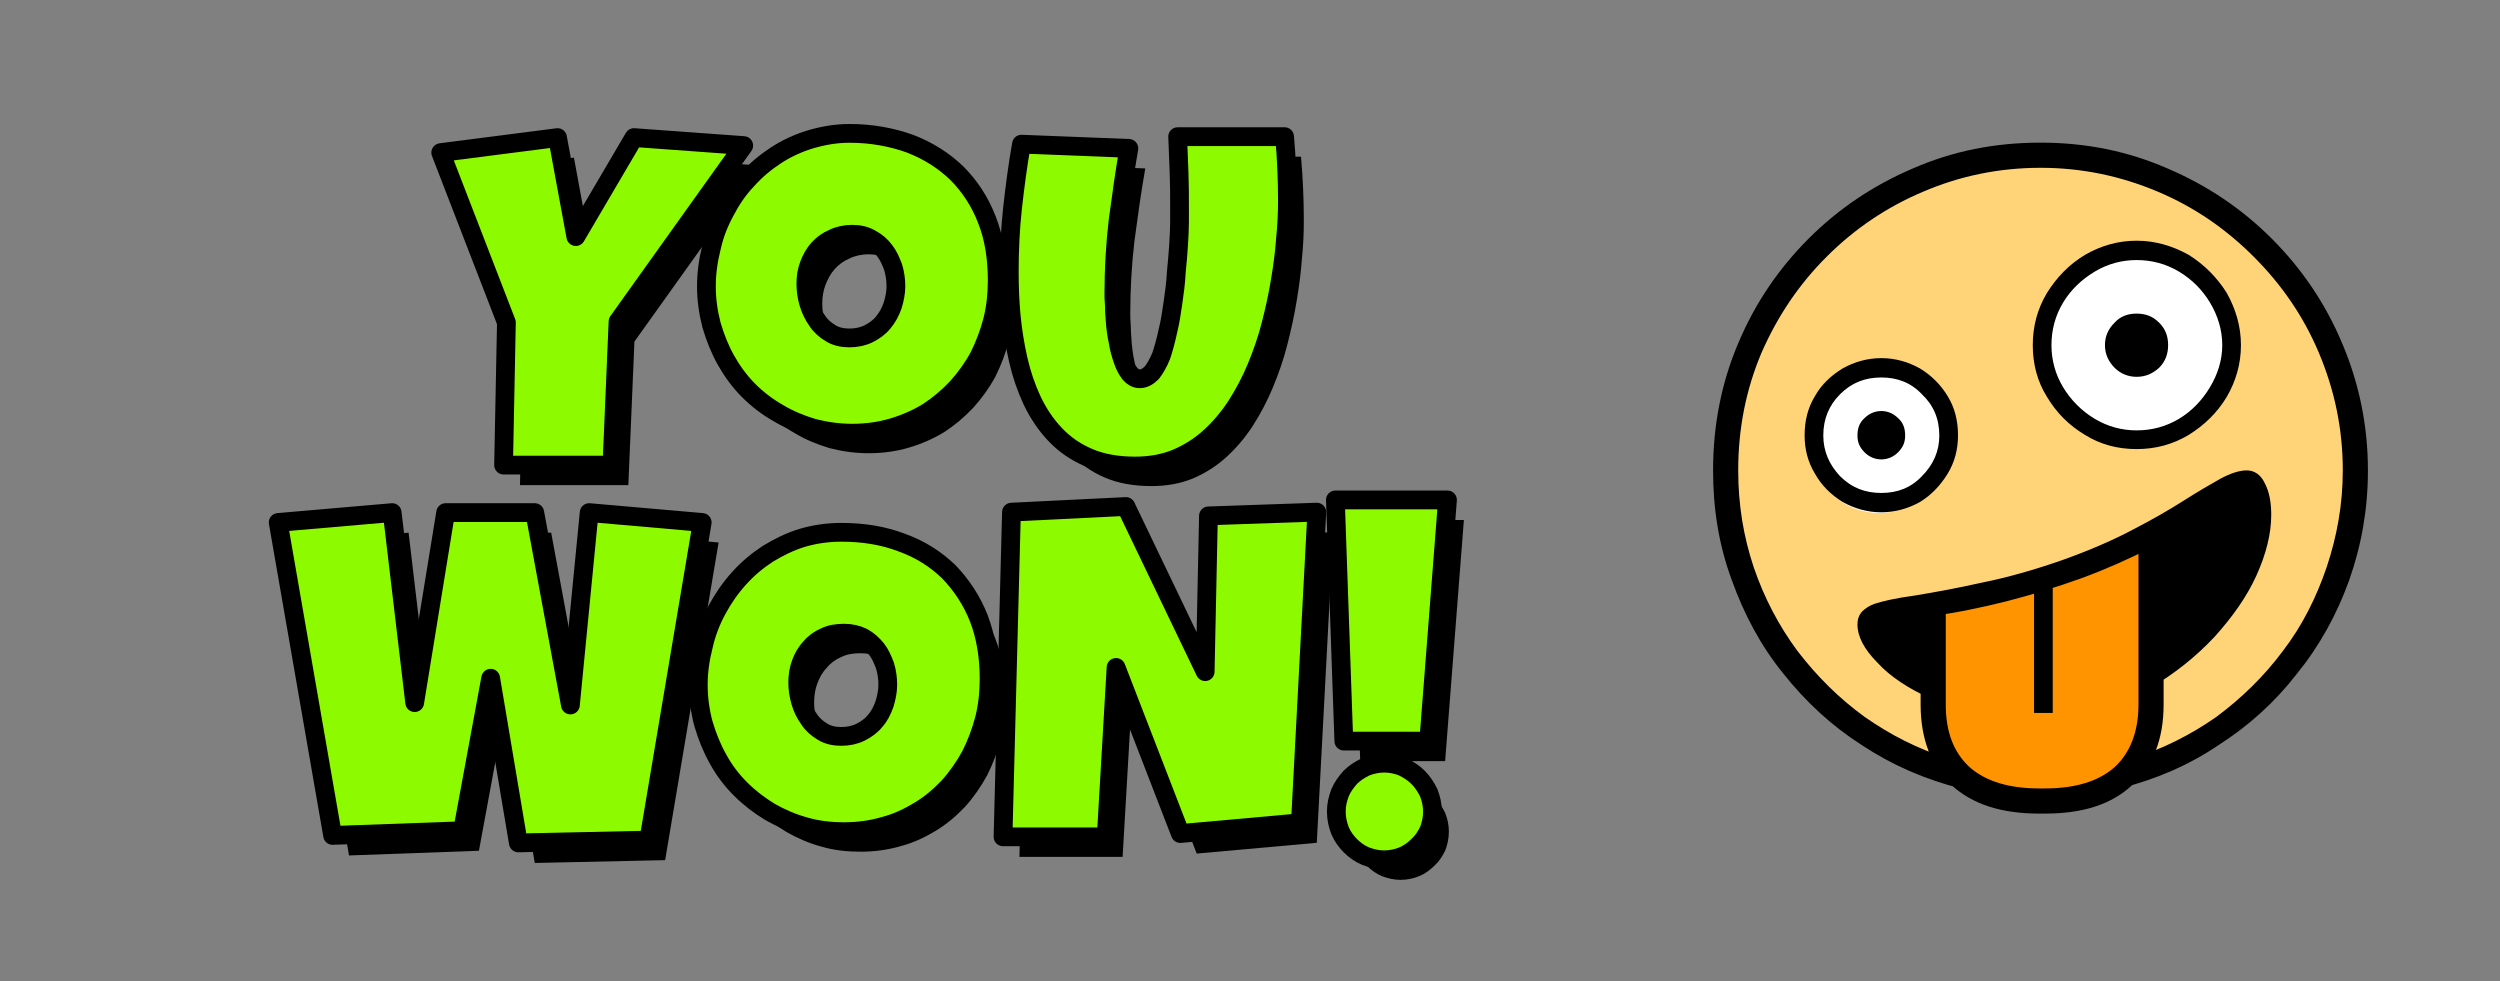 <?xml version="1.0" encoding="UTF-8" standalone="no"?>
<!DOCTYPE svg PUBLIC "-//W3C//DTD SVG 1.1//EN" "http://www.w3.org/Graphics/SVG/1.1/DTD/svg11.dtd">
<svg width="100%" height="100%" viewBox="0 0 512 201" version="1.1" xmlns="http://www.w3.org/2000/svg" xmlnsxlink="http://www.w3.org/1999/xlink" xmlspace="preserve" xmlnsserif="http://www.serif.com/" style="fill-rule:evenodd;clip-rule:evenodd;stroke-linejoin:round;stroke-miterlimit:2;">
    <rect x="0" y="0" width="512" height="201" fill="#808080" stroke="none"/>
    <g transform="matrix(1,0,0,0.391,0,0)">
        <rect id="Artboard1" x="0" y="0" width="512" height="512" style="fill:none;"/>
        <g id="Artboard11" serifid="Artboard1">
            <g transform="matrix(1,0,0,2.56,10.239,-333.582)">
                <g id="you-won" serifid="you won">
                    <g>
                        <g transform="matrix(0.672,0,0,1,-1.641,38.152)">
                            <g transform="matrix(1.489,0,0,1,-163.202,0)">
                                <g transform="matrix(96,0,0,96,194.001,189.494)">
                                    <path d="M0.652,-0.661L0.384,-0.286L0.371,0.02L0.14,0.02L0.146,-0.284L0.006,-0.646L0.255,-0.678L0.294,-0.467L0.418,-0.678L0.652,-0.661Z" style="fill-rule:nonzero;"/>
                                </g>
                                <g transform="matrix(96,0,0,96,248.188,189.494)">
                                    <path d="M0.628,-0.374C0.628,-0.344 0.625,-0.316 0.618,-0.288C0.611,-0.261 0.601,-0.235 0.589,-0.211C0.576,-0.187 0.56,-0.165 0.542,-0.145C0.523,-0.125 0.503,-0.108 0.48,-0.093C0.457,-0.079 0.432,-0.068 0.405,-0.06C0.378,-0.052 0.349,-0.048 0.319,-0.048C0.29,-0.048 0.262,-0.052 0.235,-0.059C0.209,-0.067 0.184,-0.077 0.161,-0.091C0.138,-0.104 0.117,-0.12 0.098,-0.139C0.079,-0.158 0.063,-0.18 0.05,-0.203C0.037,-0.226 0.027,-0.251 0.019,-0.278C0.012,-0.305 0.008,-0.332 0.008,-0.361C0.008,-0.39 0.012,-0.417 0.019,-0.445C0.025,-0.472 0.035,-0.497 0.048,-0.521C0.061,-0.546 0.076,-0.568 0.095,-0.588C0.113,-0.608 0.133,-0.625 0.156,-0.64C0.179,-0.655 0.203,-0.666 0.229,-0.674C0.256,-0.682 0.284,-0.687 0.313,-0.687C0.36,-0.687 0.403,-0.679 0.442,-0.665C0.481,-0.65 0.514,-0.629 0.542,-0.602C0.569,-0.575 0.591,-0.542 0.606,-0.503C0.621,-0.465 0.628,-0.422 0.628,-0.374ZM0.412,-0.361C0.412,-0.375 0.41,-0.389 0.406,-0.402C0.401,-0.415 0.396,-0.427 0.388,-0.437C0.38,-0.448 0.37,-0.456 0.359,-0.462C0.347,-0.469 0.334,-0.472 0.319,-0.472C0.304,-0.472 0.29,-0.469 0.278,-0.463C0.266,-0.458 0.255,-0.45 0.247,-0.441C0.238,-0.431 0.232,-0.42 0.227,-0.407C0.222,-0.394 0.22,-0.381 0.22,-0.366C0.22,-0.353 0.222,-0.339 0.226,-0.325C0.23,-0.312 0.236,-0.299 0.244,-0.288C0.251,-0.277 0.261,-0.268 0.273,-0.261C0.284,-0.254 0.298,-0.251 0.313,-0.251C0.328,-0.251 0.342,-0.254 0.354,-0.26C0.366,-0.266 0.377,-0.274 0.385,-0.284C0.394,-0.295 0.4,-0.306 0.405,-0.32C0.409,-0.333 0.412,-0.347 0.412,-0.361Z" style="fill-rule:nonzero;"/>
                                </g>
                                <g transform="matrix(96,0,0,96,309.407,189.494)">
                                    <path d="M0.609,-0.543C0.609,-0.519 0.608,-0.492 0.605,-0.463C0.603,-0.434 0.599,-0.404 0.594,-0.374C0.589,-0.343 0.582,-0.311 0.574,-0.28C0.566,-0.248 0.555,-0.217 0.543,-0.188C0.531,-0.159 0.516,-0.131 0.5,-0.106C0.483,-0.08 0.464,-0.058 0.443,-0.039C0.422,-0.02 0.398,-0.005 0.372,0.006C0.345,0.017 0.316,0.022 0.284,0.022C0.246,0.022 0.213,0.016 0.185,0.004C0.157,-0.008 0.134,-0.024 0.114,-0.045C0.094,-0.066 0.078,-0.09 0.065,-0.117C0.052,-0.145 0.042,-0.174 0.035,-0.205C0.028,-0.236 0.023,-0.267 0.02,-0.299C0.017,-0.331 0.016,-0.362 0.016,-0.392C0.016,-0.437 0.018,-0.483 0.023,-0.528C0.028,-0.573 0.034,-0.619 0.042,-0.664L0.271,-0.655C0.262,-0.604 0.255,-0.553 0.248,-0.501C0.242,-0.45 0.239,-0.398 0.239,-0.346C0.239,-0.34 0.239,-0.332 0.24,-0.321C0.24,-0.31 0.241,-0.298 0.242,-0.284C0.243,-0.271 0.245,-0.257 0.248,-0.243C0.25,-0.229 0.254,-0.216 0.258,-0.204C0.262,-0.192 0.267,-0.183 0.273,-0.175C0.279,-0.168 0.286,-0.164 0.294,-0.164C0.304,-0.164 0.312,-0.169 0.32,-0.177C0.327,-0.186 0.334,-0.198 0.34,-0.213C0.345,-0.228 0.35,-0.246 0.354,-0.265C0.359,-0.285 0.362,-0.305 0.365,-0.326C0.368,-0.347 0.371,-0.368 0.372,-0.39C0.374,-0.411 0.376,-0.431 0.377,-0.449C0.378,-0.467 0.379,-0.483 0.379,-0.497C0.379,-0.511 0.379,-0.521 0.379,-0.528C0.379,-0.554 0.379,-0.579 0.378,-0.604C0.377,-0.629 0.376,-0.655 0.375,-0.68L0.603,-0.68C0.607,-0.635 0.609,-0.589 0.609,-0.543Z" style="fill-rule:nonzero;"/>
                                </g>
                            </g>
                            <g transform="matrix(1.489,0,0,1,-163.202,78.744)">
                                <g transform="matrix(96,0,0,96,161.118,189.494)">
                                    <path d="M0.906,-0.678L0.792,-0.001L0.514,0.005L0.455,-0.346L0.395,-0.021L0.118,-0.011L0.002,-0.678L0.245,-0.699L0.293,-0.294L0.359,-0.699L0.549,-0.699L0.625,-0.289L0.665,-0.699L0.906,-0.678Z" style="fill-rule:nonzero;"/>
                                </g>
                                <g transform="matrix(96,0,0,96,246.524,189.494)">
                                    <path d="M0.628,-0.345C0.628,-0.315 0.625,-0.287 0.618,-0.259C0.611,-0.232 0.601,-0.206 0.589,-0.182C0.576,-0.158 0.56,-0.135 0.542,-0.115C0.523,-0.095 0.503,-0.078 0.48,-0.064C0.457,-0.05 0.432,-0.038 0.405,-0.031C0.378,-0.023 0.349,-0.019 0.319,-0.019C0.29,-0.019 0.262,-0.022 0.235,-0.03C0.209,-0.037 0.184,-0.048 0.161,-0.061C0.138,-0.075 0.117,-0.091 0.098,-0.11C0.079,-0.129 0.063,-0.15 0.05,-0.174C0.037,-0.197 0.027,-0.222 0.019,-0.249C0.012,-0.275 0.008,-0.303 0.008,-0.332C0.008,-0.36 0.012,-0.388 0.019,-0.415C0.025,-0.442 0.035,-0.468 0.048,-0.492C0.061,-0.516 0.076,-0.538 0.095,-0.559C0.113,-0.579 0.133,-0.596 0.156,-0.611C0.179,-0.625 0.203,-0.637 0.229,-0.645C0.256,-0.653 0.284,-0.657 0.313,-0.657C0.36,-0.657 0.403,-0.65 0.442,-0.635C0.481,-0.621 0.514,-0.6 0.542,-0.573C0.569,-0.545 0.591,-0.512 0.606,-0.474C0.621,-0.435 0.628,-0.392 0.628,-0.345ZM0.412,-0.332C0.412,-0.346 0.41,-0.36 0.406,-0.373C0.401,-0.386 0.396,-0.398 0.388,-0.408C0.38,-0.418 0.37,-0.427 0.359,-0.433C0.347,-0.439 0.334,-0.442 0.319,-0.442C0.304,-0.442 0.29,-0.44 0.278,-0.434C0.266,-0.429 0.255,-0.421 0.247,-0.411C0.238,-0.402 0.232,-0.391 0.227,-0.378C0.222,-0.365 0.22,-0.351 0.22,-0.337C0.22,-0.323 0.222,-0.31 0.226,-0.296C0.23,-0.282 0.236,-0.27 0.244,-0.259C0.251,-0.248 0.261,-0.239 0.273,-0.232C0.284,-0.225 0.298,-0.222 0.313,-0.222C0.328,-0.222 0.342,-0.225 0.354,-0.231C0.366,-0.237 0.377,-0.245 0.385,-0.255C0.394,-0.265 0.4,-0.277 0.405,-0.291C0.409,-0.304 0.412,-0.318 0.412,-0.332Z" style="fill-rule:nonzero;"/>
                                </g>
                                <g transform="matrix(96,0,0,96,307.743,189.494)">
                                    <path d="M0.689,-0.7L0.654,-0.038L0.398,-0.015L0.261,-0.369L0.24,-0.008L0.02,-0.008L0.038,-0.7L0.282,-0.712L0.451,-0.36L0.458,-0.692L0.689,-0.7Z" style="fill-rule:nonzero;"/>
                                </g>
                                <g transform="matrix(96,0,0,96,375.29,189.494)">
                                    <path d="M0.264,-0.726L0.224,-0.212L0.043,-0.212L0.025,-0.726L0.264,-0.726ZM0.232,-0.062C0.232,-0.047 0.229,-0.034 0.224,-0.021C0.218,-0.009 0.211,0.002 0.201,0.011C0.192,0.02 0.181,0.028 0.169,0.033C0.157,0.038 0.143,0.041 0.129,0.041C0.115,0.041 0.102,0.038 0.089,0.033C0.077,0.028 0.066,0.02 0.057,0.011C0.048,0.002 0.04,-0.009 0.035,-0.021C0.03,-0.034 0.027,-0.047 0.027,-0.062C0.027,-0.076 0.03,-0.089 0.035,-0.102C0.04,-0.114 0.048,-0.125 0.057,-0.135C0.066,-0.144 0.077,-0.151 0.089,-0.157C0.102,-0.162 0.115,-0.165 0.129,-0.165C0.143,-0.165 0.157,-0.162 0.169,-0.157C0.181,-0.151 0.192,-0.144 0.201,-0.135C0.211,-0.125 0.218,-0.114 0.224,-0.102C0.229,-0.089 0.232,-0.076 0.232,-0.062Z" style="fill-rule:nonzero;"/>
                                </g>
                            </g>
                        </g>
                        <g transform="matrix(0.672,0,0,1,-5,34.051)">
                            <g transform="matrix(1.489,0,0,1,-163.202,0)">
                                <g transform="matrix(96,0,0,96,194.001,189.494)">
                                    <path d="M0.652,-0.661L0.384,-0.286L0.371,0.02L0.14,0.02L0.146,-0.284L0.006,-0.646L0.255,-0.678L0.294,-0.467L0.418,-0.678L0.652,-0.661Z" style="fill:rgb(142,250,0);fill-rule:nonzero;stroke:black;stroke-width:0.04px;"/>
                                </g>
                                <g transform="matrix(96,0,0,96,248.188,189.494)">
                                    <path d="M0.628,-0.374C0.628,-0.344 0.625,-0.316 0.618,-0.288C0.611,-0.261 0.601,-0.235 0.589,-0.211C0.576,-0.187 0.56,-0.165 0.542,-0.145C0.523,-0.125 0.503,-0.108 0.48,-0.093C0.457,-0.079 0.432,-0.068 0.405,-0.06C0.378,-0.052 0.349,-0.048 0.319,-0.048C0.29,-0.048 0.262,-0.052 0.235,-0.059C0.209,-0.067 0.184,-0.077 0.161,-0.091C0.138,-0.104 0.117,-0.12 0.098,-0.139C0.079,-0.158 0.063,-0.18 0.05,-0.203C0.037,-0.226 0.027,-0.251 0.019,-0.278C0.012,-0.305 0.008,-0.332 0.008,-0.361C0.008,-0.39 0.012,-0.417 0.019,-0.445C0.025,-0.472 0.035,-0.497 0.048,-0.521C0.061,-0.546 0.076,-0.568 0.095,-0.588C0.113,-0.608 0.133,-0.625 0.156,-0.64C0.179,-0.655 0.203,-0.666 0.229,-0.674C0.256,-0.682 0.284,-0.687 0.313,-0.687C0.36,-0.687 0.403,-0.679 0.442,-0.665C0.481,-0.65 0.514,-0.629 0.542,-0.602C0.569,-0.575 0.591,-0.542 0.606,-0.503C0.621,-0.465 0.628,-0.422 0.628,-0.374ZM0.412,-0.361C0.412,-0.375 0.41,-0.389 0.406,-0.402C0.401,-0.415 0.396,-0.427 0.388,-0.437C0.38,-0.448 0.37,-0.456 0.359,-0.462C0.347,-0.469 0.334,-0.472 0.319,-0.472C0.304,-0.472 0.29,-0.469 0.278,-0.463C0.266,-0.458 0.255,-0.45 0.247,-0.441C0.238,-0.431 0.232,-0.42 0.227,-0.407C0.222,-0.394 0.22,-0.381 0.22,-0.366C0.22,-0.353 0.222,-0.339 0.226,-0.325C0.23,-0.312 0.236,-0.299 0.244,-0.288C0.251,-0.277 0.261,-0.268 0.273,-0.261C0.284,-0.254 0.298,-0.251 0.313,-0.251C0.328,-0.251 0.342,-0.254 0.354,-0.26C0.366,-0.266 0.377,-0.274 0.385,-0.284C0.394,-0.295 0.4,-0.306 0.405,-0.32C0.409,-0.333 0.412,-0.347 0.412,-0.361Z" style="fill:rgb(142,250,0);fill-rule:nonzero;stroke:black;stroke-width:0.04px;"/>
                                </g>
                                <g transform="matrix(96,0,0,96,309.407,189.494)">
                                    <path d="M0.609,-0.543C0.609,-0.519 0.608,-0.492 0.605,-0.463C0.603,-0.434 0.599,-0.404 0.594,-0.374C0.589,-0.343 0.582,-0.311 0.574,-0.28C0.566,-0.248 0.555,-0.217 0.543,-0.188C0.531,-0.159 0.516,-0.131 0.5,-0.106C0.483,-0.08 0.464,-0.058 0.443,-0.039C0.422,-0.02 0.398,-0.005 0.372,0.006C0.345,0.017 0.316,0.022 0.284,0.022C0.246,0.022 0.213,0.016 0.185,0.004C0.157,-0.008 0.134,-0.024 0.114,-0.045C0.094,-0.066 0.078,-0.09 0.065,-0.117C0.052,-0.145 0.042,-0.174 0.035,-0.205C0.028,-0.236 0.023,-0.267 0.02,-0.299C0.017,-0.331 0.016,-0.362 0.016,-0.392C0.016,-0.437 0.018,-0.483 0.023,-0.528C0.028,-0.573 0.034,-0.619 0.042,-0.664L0.271,-0.655C0.262,-0.604 0.255,-0.553 0.248,-0.501C0.242,-0.45 0.239,-0.398 0.239,-0.346C0.239,-0.34 0.239,-0.332 0.24,-0.321C0.24,-0.31 0.241,-0.298 0.242,-0.284C0.243,-0.271 0.245,-0.257 0.248,-0.243C0.25,-0.229 0.254,-0.216 0.258,-0.204C0.262,-0.192 0.267,-0.183 0.273,-0.175C0.279,-0.168 0.286,-0.164 0.294,-0.164C0.304,-0.164 0.312,-0.169 0.32,-0.177C0.327,-0.186 0.334,-0.198 0.34,-0.213C0.345,-0.228 0.35,-0.246 0.354,-0.265C0.359,-0.285 0.362,-0.305 0.365,-0.326C0.368,-0.347 0.371,-0.368 0.372,-0.39C0.374,-0.411 0.376,-0.431 0.377,-0.449C0.378,-0.467 0.379,-0.483 0.379,-0.497C0.379,-0.511 0.379,-0.521 0.379,-0.528C0.379,-0.554 0.379,-0.579 0.378,-0.604C0.377,-0.629 0.376,-0.655 0.375,-0.68L0.603,-0.68C0.607,-0.635 0.609,-0.589 0.609,-0.543Z" style="fill:rgb(142,250,0);fill-rule:nonzero;stroke:black;stroke-width:0.04px;"/>
                                </g>
                            </g>
                            <g transform="matrix(1.489,0,0,1,-163.202,78.744)">
                                <g transform="matrix(96,0,0,96,161.118,189.494)">
                                    <path d="M0.906,-0.678L0.792,-0.001L0.514,0.005L0.455,-0.346L0.395,-0.021L0.118,-0.011L0.002,-0.678L0.245,-0.699L0.293,-0.294L0.359,-0.699L0.549,-0.699L0.625,-0.289L0.665,-0.699L0.906,-0.678Z" style="fill:rgb(142,250,0);fill-rule:nonzero;stroke:black;stroke-width:0.04px;"/>
                                </g>
                                <g transform="matrix(96,0,0,96,246.524,189.494)">
                                    <path d="M0.628,-0.345C0.628,-0.315 0.625,-0.287 0.618,-0.259C0.611,-0.232 0.601,-0.206 0.589,-0.182C0.576,-0.158 0.56,-0.135 0.542,-0.115C0.523,-0.095 0.503,-0.078 0.48,-0.064C0.457,-0.05 0.432,-0.038 0.405,-0.031C0.378,-0.023 0.349,-0.019 0.319,-0.019C0.29,-0.019 0.262,-0.022 0.235,-0.03C0.209,-0.037 0.184,-0.048 0.161,-0.061C0.138,-0.075 0.117,-0.091 0.098,-0.11C0.079,-0.129 0.063,-0.15 0.05,-0.174C0.037,-0.197 0.027,-0.222 0.019,-0.249C0.012,-0.275 0.008,-0.303 0.008,-0.332C0.008,-0.36 0.012,-0.388 0.019,-0.415C0.025,-0.442 0.035,-0.468 0.048,-0.492C0.061,-0.516 0.076,-0.538 0.095,-0.559C0.113,-0.579 0.133,-0.596 0.156,-0.611C0.179,-0.625 0.203,-0.637 0.229,-0.645C0.256,-0.653 0.284,-0.657 0.313,-0.657C0.36,-0.657 0.403,-0.65 0.442,-0.635C0.481,-0.621 0.514,-0.6 0.542,-0.573C0.569,-0.545 0.591,-0.512 0.606,-0.474C0.621,-0.435 0.628,-0.392 0.628,-0.345ZM0.412,-0.332C0.412,-0.346 0.41,-0.36 0.406,-0.373C0.401,-0.386 0.396,-0.398 0.388,-0.408C0.38,-0.418 0.37,-0.427 0.359,-0.433C0.347,-0.439 0.334,-0.442 0.319,-0.442C0.304,-0.442 0.29,-0.44 0.278,-0.434C0.266,-0.429 0.255,-0.421 0.247,-0.411C0.238,-0.402 0.232,-0.391 0.227,-0.378C0.222,-0.365 0.22,-0.351 0.22,-0.337C0.22,-0.323 0.222,-0.31 0.226,-0.296C0.23,-0.282 0.236,-0.27 0.244,-0.259C0.251,-0.248 0.261,-0.239 0.273,-0.232C0.284,-0.225 0.298,-0.222 0.313,-0.222C0.328,-0.222 0.342,-0.225 0.354,-0.231C0.366,-0.237 0.377,-0.245 0.385,-0.255C0.394,-0.265 0.4,-0.277 0.405,-0.291C0.409,-0.304 0.412,-0.318 0.412,-0.332Z" style="fill:rgb(142,250,0);fill-rule:nonzero;stroke:black;stroke-width:0.04px;"/>
                                </g>
                                <g transform="matrix(96,0,0,96,307.743,189.494)">
                                    <path d="M0.689,-0.7L0.654,-0.038L0.398,-0.015L0.261,-0.369L0.24,-0.008L0.02,-0.008L0.038,-0.7L0.282,-0.712L0.451,-0.36L0.458,-0.692L0.689,-0.7Z" style="fill:rgb(142,250,0);fill-rule:nonzero;stroke:black;stroke-width:0.04px;"/>
                                </g>
                                <g transform="matrix(96,0,0,96,375.29,189.494)">
                                    <path d="M0.264,-0.726L0.224,-0.212L0.043,-0.212L0.025,-0.726L0.264,-0.726ZM0.232,-0.062C0.232,-0.047 0.229,-0.034 0.224,-0.021C0.218,-0.009 0.211,0.002 0.201,0.011C0.192,0.02 0.181,0.028 0.169,0.033C0.157,0.038 0.143,0.041 0.129,0.041C0.115,0.041 0.102,0.038 0.089,0.033C0.077,0.028 0.066,0.02 0.057,0.011C0.048,0.002 0.04,-0.009 0.035,-0.021C0.03,-0.034 0.027,-0.047 0.027,-0.062C0.027,-0.076 0.03,-0.089 0.035,-0.102C0.04,-0.114 0.048,-0.125 0.057,-0.135C0.066,-0.144 0.077,-0.151 0.089,-0.157C0.102,-0.162 0.115,-0.165 0.129,-0.165C0.143,-0.165 0.157,-0.162 0.169,-0.157C0.181,-0.151 0.192,-0.144 0.201,-0.135C0.211,-0.125 0.218,-0.114 0.224,-0.102C0.229,-0.089 0.232,-0.076 0.232,-0.062Z" style="fill:rgb(142,250,0);fill-rule:nonzero;stroke:black;stroke-width:0.04px;"/>
                                </g>
                            </g>
                        </g>
                        <g transform="matrix(1,0,0,1,-6.48,98.406)">
                            <g transform="matrix(0.962,0,0,0.962,23.097,-157.429)">
                                <circle cx="406.384" cy="298.95" r="67.435" style="fill:rgb(255,212,121);"/>
                            </g>
                            <path d="M392.968,155.784C392.968,155.784 391.488,181.998 395.011,188.75L395.011,186.75C398.177,192.818 407.301,197.037 414.105,196.297C429.32,194.641 431.793,189.107 436.466,181.484C437.354,180.037 436.595,141.453 436.595,141.453L392.968,155.784Z" style="fill:rgb(255,147,0);"/>
                            <g transform="matrix(0.207,0,0,0.207,296.981,61.026)">
                                <circle cx="406.384" cy="298.95" r="67.435" style="fill:white;"/>
                            </g>
                            <g transform="matrix(0.291,0,0,0.305,315.565,11.226)">
                                <circle cx="406.384" cy="298.95" r="67.435" style="fill:white;"/>
                            </g>
                            <g transform="matrix(132,0,0,132,330.316,173.284)">
                                <path d="M0.511,0.151C0.456,0.137 0.405,0.115 0.358,0.084C0.311,0.054 0.271,0.017 0.236,-0.027C0.201,-0.07 0.175,-0.119 0.156,-0.172C0.136,-0.226 0.127,-0.282 0.127,-0.342C0.127,-0.412 0.14,-0.478 0.166,-0.539C0.192,-0.601 0.229,-0.655 0.275,-0.701C0.322,-0.748 0.376,-0.784 0.437,-0.81C0.499,-0.837 0.564,-0.85 0.635,-0.85C0.705,-0.85 0.77,-0.837 0.832,-0.81C0.893,-0.784 0.947,-0.748 0.994,-0.701C1.04,-0.655 1.077,-0.601 1.103,-0.539C1.129,-0.478 1.143,-0.412 1.143,-0.342C1.143,-0.282 1.133,-0.226 1.114,-0.172C1.095,-0.119 1.068,-0.07 1.033,-0.027C0.999,0.017 0.958,0.054 0.911,0.084C0.865,0.115 0.814,0.137 0.758,0.151L0.777,0.105C0.824,0.09 0.868,0.068 0.908,0.04C0.947,0.011 0.982,-0.023 1.011,-0.062C1.041,-0.101 1.063,-0.145 1.079,-0.192C1.095,-0.24 1.104,-0.289 1.104,-0.342C1.104,-0.407 1.091,-0.467 1.067,-0.524C1.043,-0.581 1.009,-0.63 0.966,-0.673C0.923,-0.716 0.874,-0.75 0.817,-0.774C0.76,-0.798 0.7,-0.811 0.635,-0.811C0.57,-0.811 0.509,-0.798 0.453,-0.774C0.396,-0.75 0.346,-0.716 0.303,-0.673C0.26,-0.63 0.227,-0.581 0.202,-0.524C0.178,-0.467 0.166,-0.407 0.166,-0.342C0.166,-0.289 0.174,-0.24 0.19,-0.192C0.206,-0.145 0.229,-0.101 0.258,-0.062C0.288,-0.023 0.322,0.011 0.362,0.04C0.402,0.068 0.445,0.09 0.493,0.105L0.511,0.151ZM0.633,0.19C0.575,0.19 0.53,0.176 0.497,0.146C0.465,0.116 0.449,0.074 0.449,0.021L0.449,-0.126L0.488,-0.136L0.488,0.021C0.488,0.063 0.5,0.095 0.525,0.118C0.55,0.14 0.586,0.151 0.633,0.151L0.642,0.151C0.689,0.151 0.725,0.14 0.75,0.118C0.774,0.096 0.787,0.063 0.787,0.021L0.787,-0.236L0.826,-0.256L0.826,0.021C0.826,0.074 0.81,0.116 0.777,0.146C0.745,0.176 0.7,0.19 0.642,0.19L0.633,0.19ZM0.625,0.034L0.625,-0.161L0.654,-0.17L0.654,0.034L0.625,0.034ZM0.388,-0.277C0.366,-0.277 0.346,-0.283 0.328,-0.293C0.31,-0.304 0.295,-0.319 0.285,-0.337C0.274,-0.355 0.269,-0.375 0.269,-0.396C0.269,-0.419 0.274,-0.439 0.285,-0.457C0.295,-0.475 0.31,-0.489 0.328,-0.5C0.346,-0.51 0.366,-0.516 0.388,-0.516C0.41,-0.516 0.43,-0.51 0.448,-0.5C0.466,-0.489 0.48,-0.475 0.491,-0.457C0.502,-0.439 0.507,-0.419 0.507,-0.396C0.507,-0.375 0.502,-0.355 0.491,-0.337C0.48,-0.319 0.466,-0.304 0.448,-0.293C0.43,-0.283 0.41,-0.277 0.388,-0.277ZM0.388,-0.307C0.413,-0.307 0.434,-0.315 0.451,-0.333C0.469,-0.351 0.478,-0.372 0.478,-0.396C0.478,-0.422 0.469,-0.443 0.451,-0.46C0.434,-0.478 0.413,-0.486 0.388,-0.486C0.363,-0.486 0.342,-0.478 0.324,-0.46C0.307,-0.443 0.298,-0.422 0.298,-0.396C0.298,-0.372 0.307,-0.351 0.324,-0.333C0.342,-0.315 0.363,-0.307 0.388,-0.307ZM0.388,-0.359C0.378,-0.359 0.369,-0.363 0.362,-0.37C0.354,-0.378 0.351,-0.386 0.351,-0.396C0.351,-0.407 0.354,-0.416 0.362,-0.423C0.369,-0.43 0.378,-0.434 0.388,-0.434C0.398,-0.434 0.407,-0.43 0.414,-0.423C0.422,-0.416 0.425,-0.407 0.425,-0.396C0.425,-0.386 0.422,-0.378 0.414,-0.37C0.407,-0.363 0.398,-0.359 0.388,-0.359ZM0.465,0.012C0.43,-0.004 0.402,-0.022 0.382,-0.044C0.361,-0.065 0.351,-0.085 0.351,-0.103C0.351,-0.111 0.353,-0.117 0.358,-0.123C0.363,-0.128 0.369,-0.132 0.377,-0.135C0.389,-0.139 0.41,-0.144 0.44,-0.148C0.47,-0.153 0.504,-0.159 0.544,-0.168C0.584,-0.176 0.626,-0.188 0.669,-0.203C0.711,-0.218 0.748,-0.234 0.778,-0.25C0.809,-0.266 0.835,-0.281 0.857,-0.295C0.879,-0.309 0.898,-0.32 0.914,-0.329C0.929,-0.337 0.943,-0.342 0.955,-0.342C0.967,-0.342 0.977,-0.335 0.983,-0.322C0.99,-0.309 0.993,-0.292 0.993,-0.273C0.993,-0.244 0.985,-0.212 0.97,-0.179C0.955,-0.146 0.933,-0.115 0.905,-0.084C0.876,-0.053 0.843,-0.027 0.806,-0.005L0.806,-0.222C0.773,-0.205 0.737,-0.189 0.699,-0.175C0.66,-0.161 0.621,-0.149 0.582,-0.139C0.542,-0.129 0.503,-0.121 0.465,-0.116L0.465,0.012ZM0.784,-0.375C0.755,-0.375 0.728,-0.382 0.704,-0.397C0.679,-0.412 0.66,-0.431 0.645,-0.456C0.63,-0.48 0.623,-0.507 0.623,-0.536C0.623,-0.565 0.63,-0.592 0.645,-0.617C0.66,-0.641 0.679,-0.661 0.704,-0.676C0.728,-0.69 0.755,-0.698 0.784,-0.698C0.813,-0.698 0.84,-0.69 0.865,-0.676C0.889,-0.661 0.909,-0.641 0.924,-0.617C0.938,-0.592 0.946,-0.565 0.946,-0.536C0.946,-0.507 0.938,-0.48 0.924,-0.456C0.909,-0.431 0.889,-0.412 0.865,-0.397C0.84,-0.382 0.813,-0.375 0.784,-0.375ZM0.784,-0.404C0.808,-0.404 0.83,-0.41 0.85,-0.422C0.87,-0.434 0.886,-0.451 0.898,-0.471C0.91,-0.491 0.917,-0.513 0.917,-0.536C0.917,-0.56 0.91,-0.582 0.898,-0.602C0.886,-0.622 0.87,-0.638 0.85,-0.65C0.83,-0.662 0.808,-0.668 0.784,-0.668C0.761,-0.668 0.739,-0.662 0.719,-0.65C0.699,-0.638 0.682,-0.622 0.67,-0.602C0.658,-0.582 0.652,-0.56 0.652,-0.536C0.652,-0.513 0.658,-0.491 0.67,-0.471C0.682,-0.451 0.699,-0.434 0.719,-0.422C0.739,-0.41 0.761,-0.404 0.784,-0.404ZM0.784,-0.487C0.771,-0.487 0.759,-0.492 0.75,-0.501C0.74,-0.511 0.735,-0.523 0.735,-0.536C0.735,-0.55 0.74,-0.561 0.75,-0.571C0.759,-0.581 0.771,-0.585 0.784,-0.585C0.798,-0.585 0.809,-0.581 0.819,-0.571C0.829,-0.561 0.833,-0.55 0.833,-0.536C0.833,-0.523 0.829,-0.511 0.819,-0.501C0.809,-0.492 0.798,-0.487 0.784,-0.487Z" style="fill-rule:nonzero;"/>
                            </g>
                        </g>
                    </g>
                </g>
            </g>
        </g>
    </g>
</svg>
